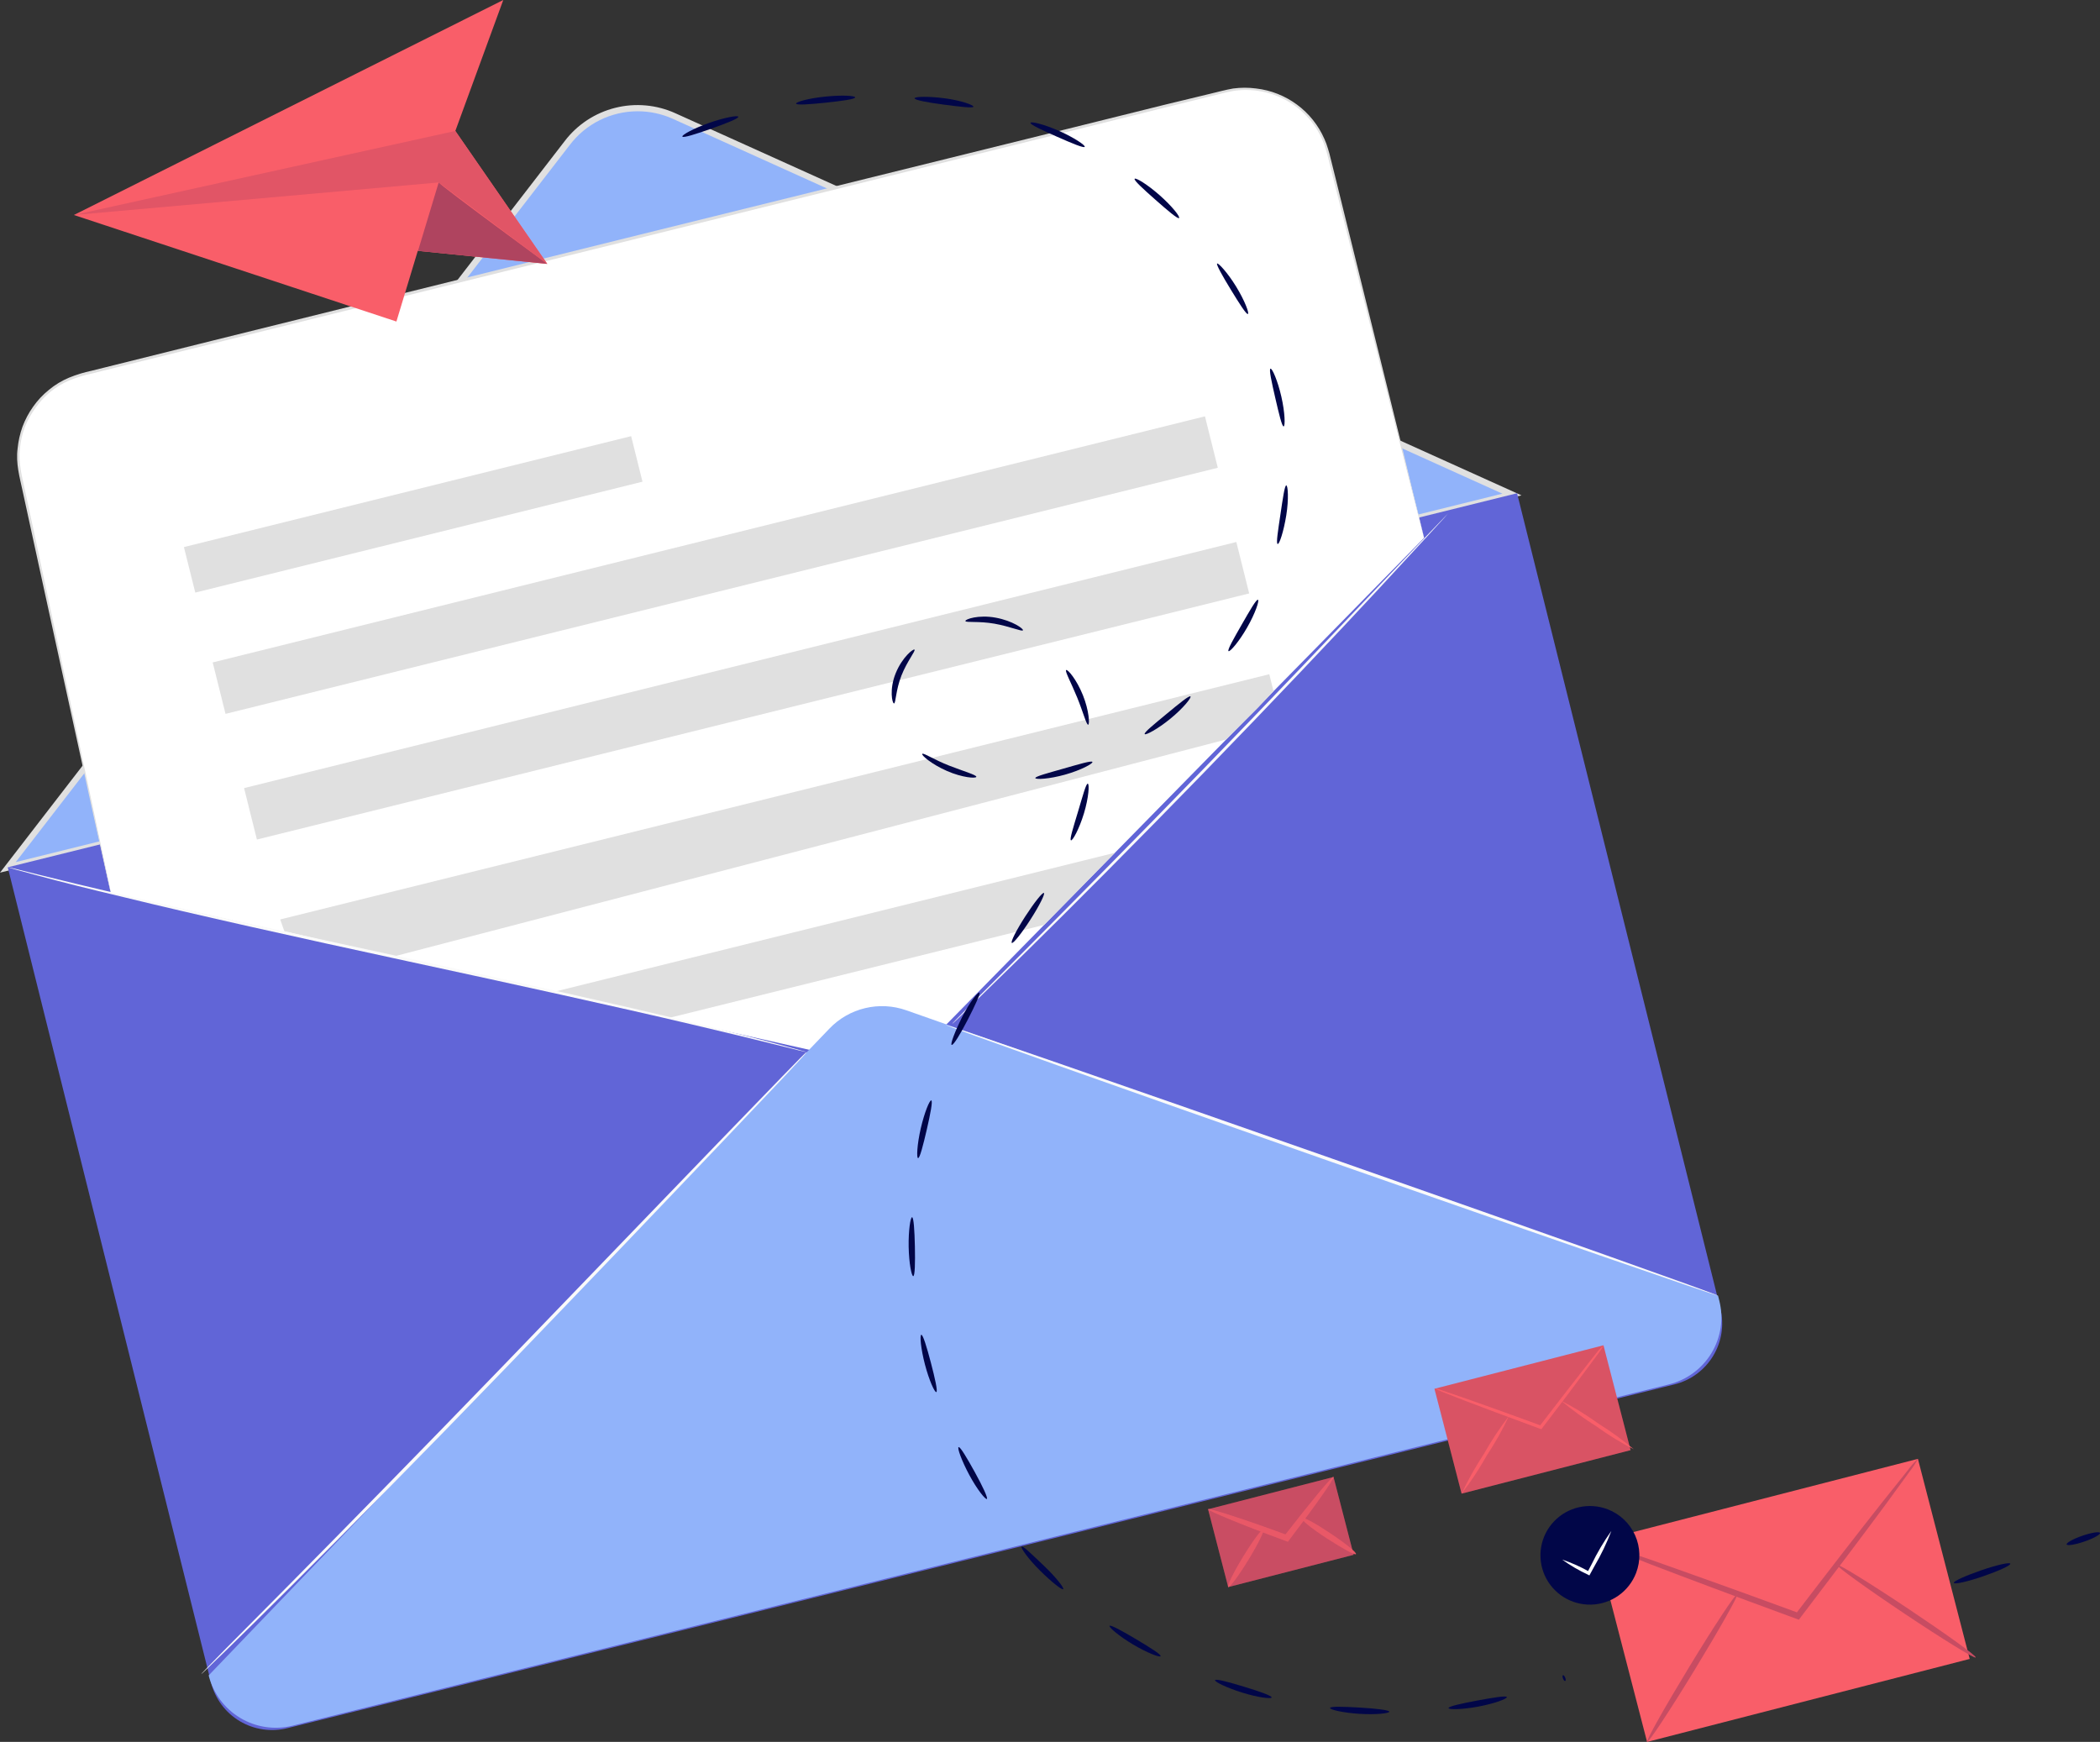 <svg width="352" height="292" viewBox="0 0 352 292" fill="none" xmlns="http://www.w3.org/2000/svg">
<rect x="0" y="0" width="352" height="292" fill="#333333" stroke="none"/>
<g clip-path="url(#clip0_2_542)">
<path d="M95.06 23.975L1.32 145.381L253.395 82.901L113.001 19.469C109.94 18.088 106.5 17.782 103.242 18.601C99.984 19.419 97.1 21.313 95.06 23.975Z" fill="#91B3FA"/>
<path d="M0 146.285L94.647 23.661C96.752 20.893 99.741 18.922 103.121 18.075C106.5 17.227 110.068 17.552 113.237 18.997L255.03 83.039L0 146.285ZM106.837 18.654C104.642 18.661 102.478 19.174 100.514 20.151C98.55 21.128 96.838 22.545 95.513 24.289L2.639 144.518L251.829 82.754L112.784 19.92C110.916 19.078 108.887 18.646 106.837 18.654Z" fill="#E0E0E0"/>
<path d="M1.298 145.388L254.29 82.683L288.37 219.378C289.032 222.086 288.589 224.945 287.137 227.327C285.686 229.708 283.345 231.418 280.63 232.081L48.164 289.699C45.456 290.375 42.59 289.954 40.193 288.526C37.796 287.099 36.065 284.782 35.379 282.083L1.298 145.388Z" fill="#6165D7"/>
<path d="M238.704 90.166L151.068 179.439L18.581 149.721L3.417 79.661C2.578 76.052 3.194 72.258 5.134 69.098C7.073 65.937 10.18 63.663 13.785 62.765L205.402 15.267C207.209 14.819 209.086 14.73 210.927 15.006C212.768 15.281 214.536 15.916 216.131 16.873C217.726 17.831 219.115 19.092 220.221 20.585C221.327 22.078 222.127 23.774 222.575 25.575L238.704 90.166Z" fill="white"/>
<path d="M139.036 172.419L34.976 280.857C35.718 283.833 37.615 286.393 40.25 287.974C42.885 289.556 46.042 290.029 49.027 289.29L279.745 232.072C281.223 231.706 282.613 231.053 283.838 230.15C285.062 229.248 286.096 228.114 286.881 226.813C287.665 225.512 288.185 224.069 288.41 222.568C288.636 221.066 288.562 219.535 288.193 218.062L287.977 217.198L151.905 169.356C149.692 168.577 147.3 168.452 145.017 168.996C142.734 169.539 140.657 170.728 139.036 172.419Z" fill="#91B3FA"/>
<path d="M105.79 73.114L30.828 91.708L32.732 99.339L107.694 80.746L105.79 73.114Z" fill="#E0E0E0"/>
<path d="M201.973 69.792L35.651 111.047L37.802 119.669L204.125 78.414L201.973 69.792Z" fill="#E0E0E0"/>
<path d="M207.234 90.857L40.912 132.112L43.063 140.734L209.386 99.479L207.234 90.857Z" fill="#E0E0E0"/>
<path d="M210.739 118.765L205.53 123.959L65.904 160.363L47.658 156.102L46.969 154.129L212.758 113.022L213.467 115.879L210.739 118.765Z" fill="#E0E0E0"/>
<path d="M175.025 155.042L112.115 170.643L92.894 166.254L186.9 142.947L175.025 155.042Z" fill="#E0E0E0"/>
<path d="M135.245 176.376C135.175 176.481 135.092 176.577 134.998 176.661C134.821 176.867 134.575 177.142 134.26 177.476L131.365 180.578L120.632 191.888C111.553 201.431 98.969 214.597 85.046 229.039C71.123 243.481 58.302 256.45 48.968 265.738C44.3 270.381 40.509 274.122 37.87 276.684L34.818 279.63L34.02 280.386L33.735 280.631C33.804 280.526 33.887 280.43 33.981 280.346C34.168 280.14 34.424 279.885 34.739 279.551L37.693 276.527L48.672 265.453C57.928 256.096 70.66 243.108 84.623 228.656L120.327 191.613L131.158 180.421L134.112 177.397L134.89 176.622C134.998 176.526 135.117 176.443 135.245 176.376Z" fill="#FAFAFA"/>
<path d="M287.977 217.198C287.977 217.336 258.909 207.292 223.176 194.775C187.442 182.257 158.532 171.978 158.532 171.811C158.532 171.644 187.59 181.717 223.343 194.244C259.096 206.772 288.026 217.061 287.977 217.198Z" fill="#FAFAFA"/>
<path d="M242.879 85.866C242.879 85.866 242.82 85.955 242.692 86.112L242.091 86.799L239.757 89.342L231.063 98.757C223.698 106.67 213.427 117.538 201.926 129.379C190.425 141.219 179.87 151.812 172.16 159.401L162.993 168.355L160.501 170.829L159.832 171.438L159.595 171.644C159.595 171.644 159.655 171.556 159.792 171.399L160.423 170.751L162.865 168.267L171.914 159.195C179.545 151.527 190.061 140.914 201.562 129.064C213.063 117.214 223.363 106.405 230.807 98.551L239.669 89.253L242.081 86.74L242.711 86.092L242.879 85.866Z" fill="#FAFAFA"/>
<path d="M135.244 176.376L134.89 176.317L133.905 176.082L129.967 175.1C126.589 174.256 121.695 173.077 115.649 171.654C103.538 168.797 86.759 165.115 68.208 161.11C49.657 157.104 32.878 153.363 20.786 150.408C14.77 148.975 9.847 147.738 6.528 146.825L2.659 145.784L1.674 145.489C1.558 145.468 1.446 145.432 1.339 145.381C1.459 145.388 1.578 145.408 1.694 145.44L2.678 145.676L6.617 146.658C9.994 147.502 14.878 148.68 20.934 150.094C33.036 152.951 49.824 156.633 68.385 160.648C86.946 164.664 103.705 168.394 115.797 171.34C121.843 172.812 126.717 174.049 130.075 174.953L133.945 176.003L134.929 176.288C135.037 176.307 135.143 176.336 135.244 176.376Z" fill="#FAFAFA"/>
<path d="M238.704 90.166C238.704 90.166 238.605 89.852 238.448 89.184C238.29 88.517 238.034 87.614 237.719 86.396C237.099 83.942 236.183 80.329 235.001 75.695C232.658 66.368 229.271 52.908 225.086 36.277C224.567 34.195 224.032 32.065 223.481 29.885C223.205 28.795 222.929 27.696 222.654 26.577C222.516 26.027 222.378 25.467 222.201 24.927C222.045 24.372 221.844 23.83 221.6 23.307C220.35 20.535 218.225 18.247 215.55 16.79C212.875 15.333 209.796 14.788 206.781 15.237C205.54 15.453 204.28 15.797 203.019 16.111L195.29 18.025L179.161 22.041L107.329 39.86L35.448 57.65L19.329 61.636L15.39 62.618C14.115 62.885 12.866 63.266 11.659 63.757C10.481 64.248 9.383 64.91 8.399 65.72C7.449 66.506 6.61 67.417 5.908 68.43C5.184 69.432 4.588 70.52 4.136 71.67C3.721 72.809 3.453 73.997 3.338 75.204C3.052 77.609 3.712 79.916 4.185 82.214C5.17 86.789 6.154 91.187 7.021 95.379C10.615 112.148 13.52 125.726 15.528 135.122C16.513 139.805 17.291 143.447 17.813 145.921C18.069 147.149 18.266 148.091 18.394 148.729C18.522 149.367 18.581 149.711 18.581 149.711C18.581 149.711 18.492 149.387 18.344 148.729C18.197 148.071 17.99 147.149 17.714 145.921C17.163 143.447 16.355 139.815 15.322 135.122C13.273 125.736 10.309 112.178 6.647 95.419C5.734 91.23 4.779 86.845 3.781 82.263C3.308 80.044 2.619 77.659 2.954 75.175C3.075 73.931 3.349 72.708 3.771 71.532C4.215 70.34 4.814 69.211 5.554 68.174C6.296 67.116 7.184 66.168 8.192 65.357C9.207 64.514 10.342 63.825 11.56 63.315C12.791 62.809 14.067 62.418 15.371 62.146L19.309 61.165L35.438 57.149L107.319 39.32L179.2 21.54L195.162 17.574L202.891 15.708C204.162 15.404 205.412 15.06 206.702 14.835C207.989 14.663 209.294 14.663 210.582 14.835C213.054 15.13 215.406 16.063 217.406 17.542C219.406 19.021 220.984 20.995 221.984 23.268C222.23 23.805 222.434 24.36 222.595 24.927C222.782 25.497 222.92 26.056 223.048 26.606C223.323 27.725 223.599 28.825 223.875 29.915C224.406 32.094 224.938 34.225 225.45 36.306C229.566 52.996 232.894 66.437 235.208 75.764C236.341 80.417 237.178 84.03 237.827 86.504C238.123 87.722 238.339 88.654 238.497 89.302C238.655 89.95 238.704 90.166 238.704 90.166Z" fill="#E0E0E0"/>
<path d="M84.357 0L76.322 21.953L91.732 44.239L70.03 42.05L66.446 53.9L12.387 36.041L84.357 0Z" fill="#F95E69"/>
<path d="M73.535 30.582C74.008 31.26 91.732 44.239 91.732 44.239L70.069 42.049L73.535 30.582Z" fill="#F95E69"/>
<g opacity="0.3">
<path d="M73.535 30.582C74.008 31.26 91.732 44.239 91.732 44.239L70.069 42.049L73.535 30.582Z" fill="#010648"/>
</g>
<path d="M12.387 36.041L73.535 30.582L91.732 44.239L76.322 21.953L12.387 36.041Z" fill="#F95E69"/>
<path opacity="0.1" d="M12.387 36.041L73.535 30.582L91.732 44.239L76.322 21.953L12.387 36.041Z" fill="#010648"/>
<path d="M336.964 262.134C337.053 262.409 334.995 263.352 332.425 264.235C329.855 265.119 327.639 265.63 327.502 265.355C327.364 265.08 329.471 264.147 332.041 263.254C334.611 262.36 336.876 261.84 336.964 262.134Z" fill="#010648"/>
<path d="M352 256.97C352.089 257.245 350.907 257.893 349.361 258.423C347.815 258.953 346.476 259.159 346.407 258.894C346.338 258.629 347.5 257.972 349.046 257.441C350.592 256.911 351.901 256.705 352 256.97Z" fill="#010648"/>
<path d="M123.753 19.567C123.832 19.852 121.784 20.666 119.194 21.579C116.605 22.492 114.497 23.16 114.379 22.895C114.261 22.63 116.24 21.53 118.85 20.608C121.459 19.685 123.684 19.302 123.753 19.567Z" fill="#010648"/>
<path d="M143.348 16.327C143.348 16.612 141.162 16.926 138.425 17.211C135.688 17.495 133.502 17.652 133.443 17.368C133.384 17.083 135.56 16.474 138.366 16.189C141.172 15.905 143.348 16.042 143.348 16.327Z" fill="#010648"/>
<path d="M163.16 17.888C163.091 18.163 160.885 17.888 158.177 17.535C155.47 17.181 153.254 16.769 153.303 16.474C153.353 16.18 155.578 16.121 158.325 16.474C161.072 16.828 163.219 17.613 163.16 17.888Z" fill="#010648"/>
<path d="M181.819 24.613C181.682 24.868 179.634 24.005 177.142 22.905C174.651 21.805 172.633 20.863 172.731 20.588C172.829 20.313 175.025 20.833 177.556 21.962C180.086 23.091 181.957 24.368 181.819 24.613Z" fill="#010648"/>
<path d="M197.633 36.552C197.426 36.748 195.733 35.305 193.695 33.508C191.656 31.711 190.012 30.209 190.189 29.974C190.366 29.738 192.306 30.896 194.384 32.733C196.461 34.568 197.84 36.326 197.633 36.552Z" fill="#010648"/>
<path d="M209.174 52.633C208.918 52.761 207.736 50.885 206.318 48.568C204.9 46.252 203.827 44.327 204.014 44.18C204.201 44.033 205.757 45.682 207.204 48.048C208.652 50.414 209.43 52.515 209.174 52.633Z" fill="#010648"/>
<path d="M215.16 71.483C214.875 71.483 214.373 69.353 213.762 66.712C213.152 64.071 212.679 61.901 212.955 61.803C213.23 61.705 214.156 63.766 214.776 66.476C215.397 69.186 215.446 71.444 215.16 71.483Z" fill="#010648"/>
<path d="M214.156 91.187C213.87 91.109 214.225 88.929 214.619 86.278C215.013 83.628 215.328 81.37 215.604 81.37C215.879 81.37 216.047 83.638 215.604 86.386C215.16 89.135 214.432 91.305 214.156 91.187Z" fill="#010648"/>
<path d="M205.924 109.154C205.688 108.977 206.791 107.053 208.14 104.697C209.489 102.34 210.591 100.426 210.857 100.544C211.123 100.662 210.414 102.802 209.036 105.207C207.657 107.613 206.16 109.311 205.924 109.154Z" fill="#010648"/>
<path d="M191.873 123.056C191.715 122.81 193.438 121.416 195.526 119.688C197.613 117.961 199.337 116.547 199.543 116.743C199.75 116.939 198.342 118.707 196.186 120.474C194.029 122.241 192.011 123.292 191.873 123.056Z" fill="#010648"/>
<path d="M173.538 130.429C173.538 130.144 175.646 129.594 178.255 128.848C180.864 128.102 182.991 127.464 183.109 127.729C183.227 127.994 181.229 129.094 178.54 129.85C175.852 130.606 173.578 130.704 173.538 130.429Z" fill="#010648"/>
<path d="M154.593 126.374C154.78 126.148 156.563 127.356 159.083 128.338C161.604 129.32 163.711 129.918 163.652 130.223C163.593 130.527 161.309 130.37 158.729 129.241C156.149 128.112 154.377 126.571 154.593 126.374Z" fill="#010648"/>
<path d="M153.284 108.899C153.51 109.105 152.063 110.803 151.098 113.248C150.133 115.693 150.162 117.902 149.857 117.921C149.552 117.941 149.03 115.585 150.133 112.865C151.235 110.146 153.116 108.702 153.284 108.899Z" fill="#010648"/>
<path d="M171.461 105.659C171.323 105.924 169.304 105.011 166.685 104.549C164.066 104.088 161.88 104.412 161.821 104.108C161.762 103.803 163.997 103.018 166.872 103.538C169.747 104.058 171.618 105.433 171.461 105.659Z" fill="#010648"/>
<path d="M182.4 121.485C182.105 121.534 181.563 119.394 180.549 116.91C179.535 114.426 178.462 112.502 178.708 112.325C178.954 112.148 180.46 113.906 181.514 116.527C182.568 119.148 182.666 121.456 182.4 121.485Z" fill="#010648"/>
<path d="M179.515 140.865C179.239 140.757 179.919 138.646 180.697 136.055C181.475 133.463 182.036 131.332 182.331 131.372C182.627 131.411 182.499 133.689 181.691 136.349C180.884 139.01 179.771 140.983 179.515 140.865Z" fill="#010648"/>
<path d="M169.6 158.066C169.363 157.909 170.368 155.916 171.855 153.619C173.341 151.321 174.73 149.574 174.976 149.691C175.222 149.809 174.218 151.822 172.731 154.139C171.244 156.456 169.836 158.213 169.6 158.066Z" fill="#010648"/>
<path d="M159.517 175.159C159.261 175.051 160.048 172.95 161.279 170.476C162.51 168.001 163.957 166.254 164.174 166.382C164.391 166.509 163.445 168.541 162.205 170.957C160.964 173.372 159.802 175.276 159.517 175.159Z" fill="#010648"/>
<path d="M153.884 194.137C153.609 194.137 153.717 191.849 154.337 189.159C154.958 186.469 155.824 184.387 156.1 184.466C156.375 184.545 155.952 186.734 155.342 189.375C154.731 192.016 154.17 194.186 153.884 194.137Z" fill="#010648"/>
<path d="M153.077 213.929C152.791 213.929 152.358 211.74 152.309 209.02C152.26 206.301 152.604 204.033 152.88 204.052C153.156 204.072 153.294 206.281 153.353 208.961C153.412 211.642 153.363 213.9 153.077 213.929Z" fill="#010648"/>
<path d="M156.947 233.359C156.671 233.447 155.735 231.395 155.036 228.725C154.337 226.054 154.15 223.816 154.426 223.757C154.702 223.698 155.351 225.828 156.041 228.46C156.73 231.091 157.212 233.26 156.947 233.359Z" fill="#010648"/>
<path d="M165.425 251.276C165.188 251.433 163.77 249.676 162.471 247.251C161.171 244.826 160.423 242.705 160.679 242.587C160.935 242.469 162.067 244.374 163.386 246.76C164.706 249.145 165.622 251.119 165.425 251.276Z" fill="#010648"/>
<path d="M178.225 266.395C178.038 266.611 176.256 265.198 174.287 263.244C172.317 261.29 171.037 259.444 171.254 259.268C171.47 259.091 173.056 260.642 175.035 262.527C177.014 264.412 178.373 266.179 178.225 266.395Z" fill="#010648"/>
<path d="M194.541 277.637C194.413 277.882 192.296 277.087 189.923 275.673C187.55 274.259 185.837 272.777 185.984 272.551C186.132 272.325 188.092 273.395 190.435 274.789C192.779 276.184 194.669 277.371 194.541 277.637Z" fill="#010648"/>
<path d="M213.152 284.558C213.083 284.833 210.847 284.558 208.228 283.743C205.609 282.928 203.561 281.917 203.669 281.652C203.777 281.387 205.924 281.956 208.533 282.752C211.143 283.547 213.22 284.283 213.152 284.558Z" fill="#010648"/>
<path d="M232.875 286.934C232.875 287.219 230.629 287.474 227.863 287.297C225.096 287.121 222.939 286.61 222.939 286.316C222.939 286.021 225.204 286.09 227.931 286.247C230.659 286.404 232.865 286.679 232.875 286.934Z" fill="#010648"/>
<path d="M252.578 284.489C252.657 284.764 250.54 285.569 247.812 286.08C245.085 286.59 242.83 286.62 242.8 286.335C242.771 286.05 244.947 285.569 247.625 285.069C250.303 284.568 252.499 284.214 252.578 284.489Z" fill="#010648"/>
<path d="M262.356 281.24C262.464 281.505 262.474 281.75 262.356 281.79C262.237 281.829 262.1 281.642 261.991 281.377C261.883 281.112 261.873 280.867 261.991 280.827C262.109 280.788 262.247 280.975 262.356 281.24Z" fill="#010648"/>
<path d="M223.522 247.596L202.498 253.005L205.874 266.048L226.897 260.638L223.522 247.596Z" fill="#F95E69"/>
<g opacity="0.3">
<path d="M223.522 247.596L202.498 253.005L205.874 266.048L226.897 260.638L223.522 247.596Z" fill="#010648" fill-opacity="0.64"/>
</g>
<path d="M223.52 247.584C223.747 247.751 220.458 252.434 216.106 258.148L215.879 258.453L215.515 258.315L214.983 258.119C207.992 255.557 202.399 253.21 202.497 252.994C202.596 252.778 208.346 254.585 215.298 257.157L215.83 257.343L215.239 257.52C219.65 251.826 223.303 247.408 223.52 247.584Z" fill="#F95E69"/>
<g opacity="0.1">
<path d="M223.52 247.584C223.747 247.751 220.458 252.434 216.106 258.148L215.879 258.453L215.515 258.315L214.983 258.119C207.992 255.557 202.399 253.21 202.497 252.994C202.596 252.778 208.346 254.585 215.298 257.157L215.83 257.343L215.239 257.52C219.65 251.826 223.303 247.408 223.52 247.584Z" fill="#010648" fill-opacity="0.64"/>
</g>
<path d="M211.763 256.391C212.009 256.538 210.887 258.816 209.262 261.477C207.637 264.137 206.121 266.179 205.875 266.032C205.629 265.885 206.751 263.607 208.376 260.946C210.001 258.286 211.517 256.244 211.763 256.391Z" fill="#F95E69"/>
<g opacity="0.1">
<path d="M211.763 256.391C212.009 256.538 210.887 258.816 209.262 261.477C207.637 264.137 206.121 266.179 205.875 266.032C205.629 265.885 206.751 263.607 208.376 260.946C210.001 258.286 211.517 256.244 211.763 256.391Z" fill="#010648" fill-opacity="0.64"/>
</g>
<path d="M227.282 260.524C227.124 260.76 224.987 259.542 222.476 257.932C219.966 256.322 217.908 254.673 218.252 254.486C218.597 254.3 220.556 255.409 223.057 257.078C225.558 258.747 227.459 260.289 227.282 260.524Z" fill="#F95E69"/>
<g opacity="0.1">
<path d="M227.282 260.524C227.124 260.76 224.987 259.542 222.476 257.932C219.966 256.322 217.908 254.673 218.252 254.486C218.597 254.3 220.556 255.409 223.057 257.078C225.558 258.747 227.459 260.289 227.282 260.524Z" fill="#010648" fill-opacity="0.64"/>
</g>
<path d="M321.48 244.554L267.401 258.469L276.082 292.007L330.16 278.093L321.48 244.554Z" fill="#F95E69"/>
<path d="M321.485 244.541C321.084 245.308 320.609 246.035 320.067 246.711C318.974 248.223 317.576 250.137 315.902 252.434C312.347 257.245 307.355 263.872 301.752 271.216L301.526 271.52L301.161 271.383L299.793 270.882C290.803 267.583 282.679 264.54 276.82 262.292L269.928 259.582C269.062 259.288 268.228 258.91 267.437 258.453C268.335 258.617 269.215 258.867 270.066 259.199L277.096 261.604C283.004 263.686 291.187 266.611 300.177 269.91L301.555 270.421L300.965 270.588C306.567 263.254 311.658 256.695 315.36 252.003L319.782 246.475C320.283 245.775 320.853 245.127 321.485 244.541Z" fill="#F95E69"/>
<g opacity="0.2">
<path d="M321.485 244.541C321.084 245.308 320.609 246.035 320.067 246.711C318.974 248.223 317.576 250.137 315.902 252.434C312.347 257.245 307.355 263.872 301.752 271.216L301.526 271.52L301.161 271.383L299.793 270.882C290.803 267.583 282.679 264.54 276.82 262.292L269.928 259.582C269.062 259.288 268.228 258.91 267.437 258.453C268.335 258.617 269.215 258.867 270.066 259.199L277.096 261.604C283.004 263.686 291.187 266.611 300.177 269.91L301.555 270.421L300.965 270.588C306.567 263.254 311.658 256.695 315.36 252.003L319.782 246.475C320.283 245.775 320.853 245.127 321.485 244.541Z" fill="#010648"/>
</g>
<path d="M291.226 267.19C291.472 267.338 288.272 273.012 284.097 279.865C279.922 286.718 276.328 292.147 276.092 292C275.855 291.853 279.046 286.178 283.211 279.325C287.376 272.472 290.98 267.043 291.226 267.19Z" fill="#F95E69"/>
<g opacity="0.2">
<path d="M291.226 267.19C291.472 267.338 288.272 273.012 284.097 279.865C279.922 286.718 276.328 292.147 276.092 292C275.855 291.853 279.046 286.178 283.211 279.325C287.376 272.472 290.98 267.043 291.226 267.19Z" fill="#010648"/>
</g>
<path d="M331.154 277.843C330.987 278.088 325.66 274.799 319.24 270.509C312.82 266.218 307.759 262.556 307.916 262.321C308.074 262.085 313.401 265.364 319.821 269.655C326.241 273.945 331.312 277.587 331.154 277.843Z" fill="#F95E69"/>
<g opacity="0.2">
<path d="M331.154 277.843C330.987 278.088 325.66 274.799 319.24 270.509C312.82 266.218 307.759 262.556 307.916 262.321C308.074 262.085 313.401 265.364 319.821 269.655C326.241 273.945 331.312 277.587 331.154 277.843Z" fill="#010648"/>
</g>
<path d="M274.24 263.686C273.653 265.213 272.624 266.532 271.285 267.476C269.945 268.42 268.355 268.947 266.715 268.99C265.075 269.032 263.459 268.588 262.072 267.715C260.685 266.841 259.589 265.577 258.923 264.083C258.256 262.588 258.05 260.929 258.329 259.318C258.609 257.706 259.362 256.213 260.492 255.028C261.623 253.843 263.081 253.019 264.682 252.66C266.283 252.302 267.954 252.425 269.484 253.014C271.533 253.802 273.184 255.368 274.076 257.369C274.967 259.37 275.027 261.641 274.24 263.686Z" fill="#010648"/>
<path d="M270.095 256.636C269.318 258.674 268.373 260.645 267.269 262.527L266.54 263.862L266.412 264.098L266.176 263.97C264.655 263.264 263.204 262.416 261.844 261.437C263.435 261.974 264.972 262.661 266.432 263.489L266.058 263.607C266.294 263.175 266.531 262.723 266.767 262.262C267.715 260.296 268.828 258.414 270.095 256.636Z" fill="white"/>
<path d="M268.769 225.519L240.443 232.808L244.992 250.385L273.319 243.096L268.769 225.519Z" fill="#F95E69"/>
<g opacity="0.2">
<path d="M268.769 225.519L240.443 232.807L244.992 250.385L273.319 243.096L268.769 225.519Z" fill="#010648" fill-opacity="0.64"/>
</g>
<path d="M268.815 225.514C268.606 225.917 268.359 226.298 268.077 226.653L265.891 229.598C264.03 232.122 261.42 235.597 258.486 239.416L258.358 239.583L258.171 239.514L257.452 239.249C252.745 237.521 248.491 235.931 245.419 234.753L241.786 233.329C241.338 233.168 240.903 232.971 240.486 232.74C240.959 232.818 241.422 232.95 241.865 233.133L245.547 234.389C248.649 235.479 252.932 237.011 257.639 238.739L258.358 239.004L258.053 239.092C261.007 235.253 263.655 231.817 265.595 229.353L267.909 226.408C268.186 226.085 268.489 225.786 268.815 225.514Z" fill="#F95E69"/>
<g opacity="0.2">
<path d="M268.815 225.514C268.606 225.917 268.359 226.298 268.077 226.653L265.891 229.598C264.03 232.122 261.42 235.597 258.486 239.416L258.358 239.583L258.171 239.514L257.452 239.249C252.745 237.521 248.491 235.931 245.419 234.753L241.786 233.329C241.338 233.168 240.903 232.971 240.486 232.74C240.959 232.818 241.422 232.95 241.865 233.133L245.547 234.389C248.649 235.479 252.932 237.011 257.639 238.739L258.358 239.004L258.053 239.092C261.007 235.253 263.655 231.817 265.595 229.353L267.909 226.408C268.186 226.085 268.489 225.786 268.815 225.514Z" fill="#F95E69"/>
</g>
<path d="M252.922 237.384C251.839 239.682 250.592 241.9 249.191 244.021C247.948 246.236 246.547 248.359 244.996 250.373C246.086 248.078 247.333 245.86 248.728 243.736C249.977 241.524 251.378 239.402 252.922 237.384Z" fill="#F95E69"/>
<g opacity="0.2">
<path d="M252.922 237.384C251.839 239.682 250.592 241.9 249.191 244.021C247.948 246.236 246.547 248.359 244.996 250.373C246.086 248.078 247.333 245.86 248.728 243.736C249.977 241.524 251.378 239.402 252.922 237.384Z" fill="#F95E69"/>
</g>
<path d="M273.847 242.95C271.67 241.832 269.583 240.549 267.604 239.112C265.536 237.822 263.562 236.388 261.696 234.821C263.871 235.942 265.958 237.225 267.939 238.66C270.006 239.95 271.981 241.384 273.847 242.95Z" fill="#F95E69"/>
<g opacity="0.2">
<path d="M273.847 242.95C271.67 241.832 269.583 240.549 267.604 239.112C265.536 237.822 263.562 236.388 261.696 234.821C263.871 235.942 265.958 237.225 267.939 238.66C270.006 239.95 271.981 241.384 273.847 242.95Z" fill="#F95E69"/>
</g>
</g>
<defs>
<clipPath id="clip0_2_542">
<rect width="352" height="292" fill="white"/>
</clipPath>
</defs>
</svg>
